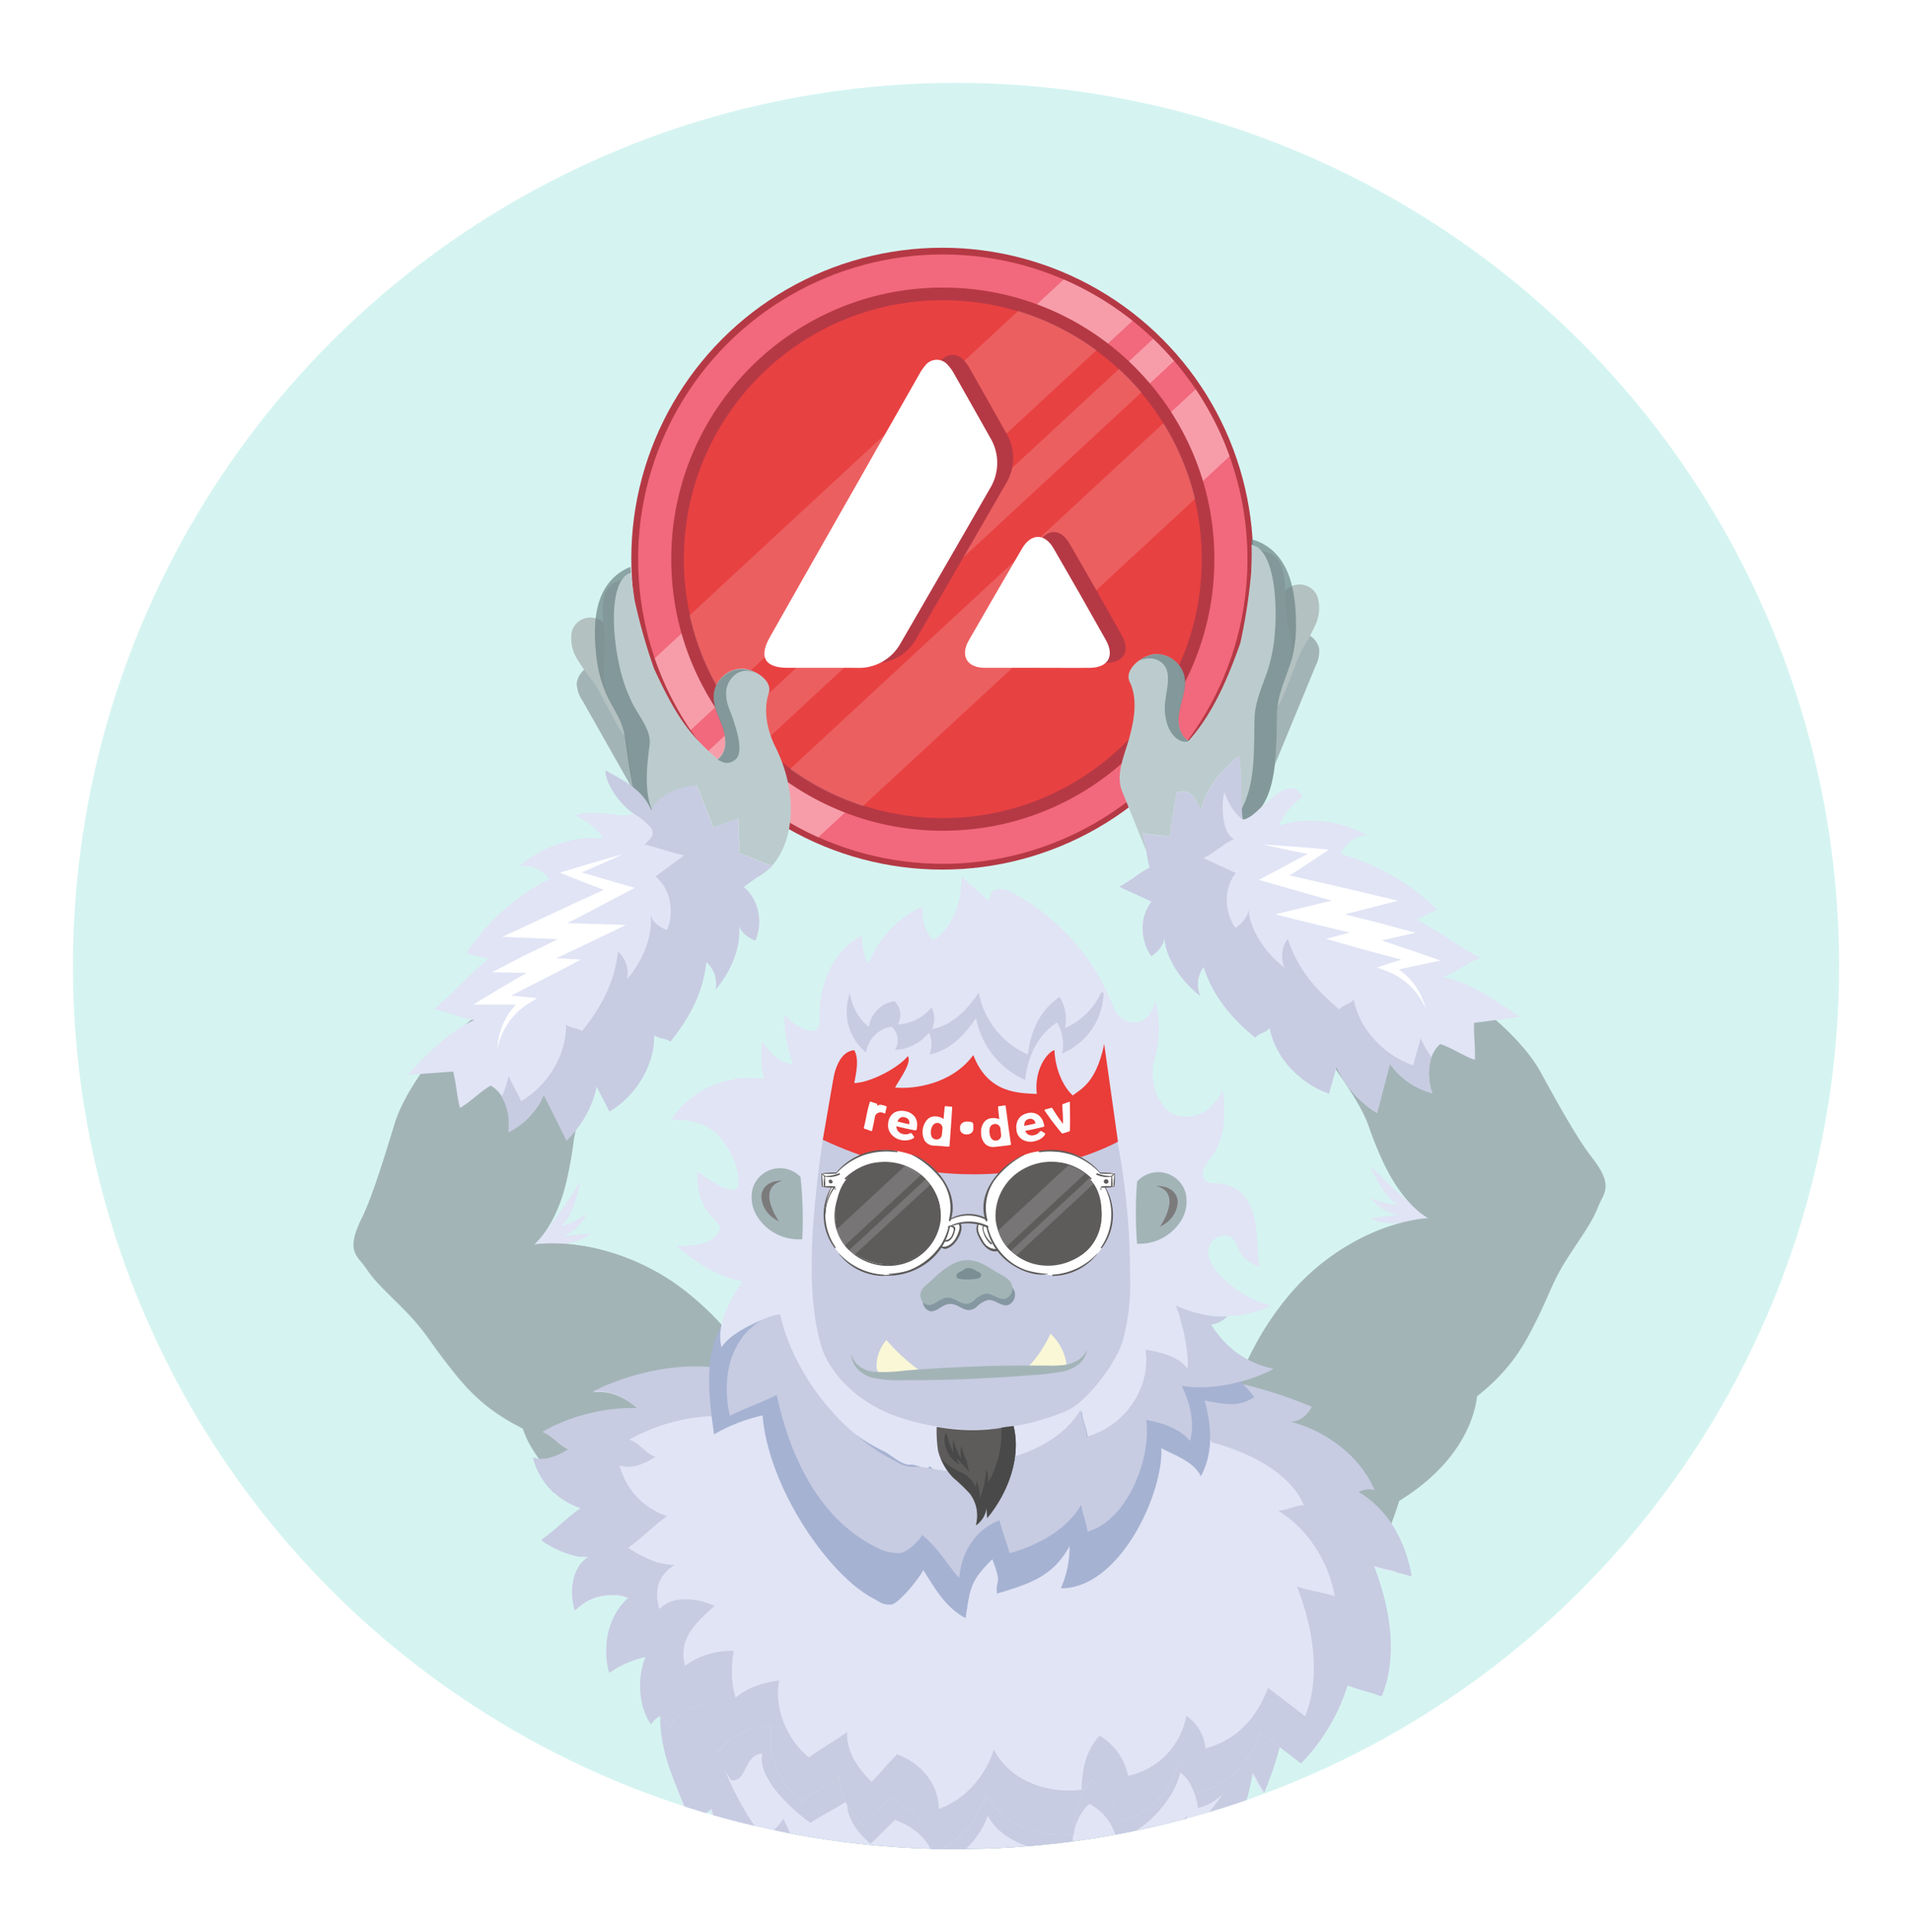 <svg xmlns="http://www.w3.org/2000/svg" xmlns:xlink="http://www.w3.org/1999/xlink" viewBox="0 0 361.53 365.3"><defs><style>.cls-1{fill:none;}.cls-2{isolation:isolate;}.cls-3{clip-path:url(#clip-path);}.cls-4{fill:#d5f4f1;}.cls-5{fill:#86999c;}.cls-6{fill:#e0e4f5;}.cls-7{fill:#b53945;}.cls-8{fill:#f2687c;}.cls-9{opacity:0.35;}.cls-10{fill:#fff;}.cls-11{fill:#e84142;}.cls-12{opacity:0.16;}.cls-13,.cls-18,.cls-19,.cls-21{fill:#a3b4b7;}.cls-14{fill:#b4c1c1;}.cls-15{fill:#bcccce;}.cls-16,.cls-28{opacity:0.68;}.cls-17,.cls-28{fill:#687f83;}.cls-18,.cls-20{opacity:0.3;}.cls-18,.cls-20,.cls-21{mix-blend-mode:multiply;}.cls-19{opacity:0.4;mix-blend-mode:screen;}.cls-22{fill:#c7cce2;}.cls-23{fill:#a6b2d2;}.cls-24{fill:#ea3c38;}.cls-25{fill:#fdfdfd;}.cls-26{fill:#7c7b7b;}.cls-27{fill:#faf7d6;}.cls-29{fill:#5e5b5b;}.cls-30{fill:#494949;}.cls-31{clip-path:url(#clip-path-2);}</style><clipPath id="clip-path"><circle class="cls-1" cx="180.77" cy="182.65" r="166.98"/></clipPath><clipPath id="clip-path-2"><rect class="cls-1" x="403.08" y="21.99" width="321.32" height="321.32"/></clipPath></defs><g class="cls-2"><g id="Layer_1" data-name="Layer 1"><g class="cls-3"><rect class="cls-4" x="-29.88" y="-27.77" width="412.85" height="654.89"/><path class="cls-5" d="M141.62,353.26s8.09,14.28,5.16,31.07l75.62,2.81s-3.2-16.3,2.24-29.28C228.76,348,141.62,353.26,141.62,353.26Z"/><path class="cls-6" d="M109.76,223.35c-.07.12-6.83,10.88-9.1,11.86-.37.16,7.94,1,11-2,.06-.06-3.47.35-4.13.37s-1.15,0-1,0c2.67-.64,4.32-3.8,4.53-4.13-2.84,1.92-5,2.47-4.74,2.21C108.65,229.56,109.75,223.45,109.76,223.35Z"/><path class="cls-6" d="M259,220.27c.09.1,8.92,9.24,11.35,9.73.4.08-7.55,2.66-11.14.31-.07,0,3.47-.37,4.12-.49s1.12-.22,1-.23c-2.75-.08-5-2.83-5.29-3.11,3.17,1.29,5.43,1.38,5.09,1.19C261.35,226.12,259,220.37,259,220.27Z"/><circle class="cls-7" cx="178.16" cy="105.63" r="58.79"/><circle class="cls-8" cx="178.27" cy="105.72" r="57.61"/><g class="cls-9"><path class="cls-10" d="M218.06,64.06l-84.37,78.15q1.83,2.23,3.87,4.27L222,68.25Q220.15,66.06,218.06,64.06Z"/><path class="cls-10" d="M232.51,86.26a57.59,57.59,0,0,0-6.42-12.67l-83.52,77.35a57.67,57.67,0,0,0,12.15,7.37Z"/><path class="cls-10" d="M123.79,124.48a57.08,57.08,0,0,0,6.79,13.57l83.57-77.4a57.88,57.88,0,0,0-13-7.82Z"/></g><circle class="cls-7" cx="178.27" cy="105.72" r="51.35"/><circle class="cls-11" cx="178.27" cy="105.72" r="48.96"/><g class="cls-12"><path class="cls-10" d="M130.38,116.36a48.59,48.59,0,0,0,6.27,15.32l70.69-65.47a49.13,49.13,0,0,0-14.8-7.43Z"/><path class="cls-10" d="M211.61,69.74l-71.77,66.47a50.8,50.8,0,0,0,4.11,4.56l71.89-66.59A50.68,50.68,0,0,0,211.61,69.74Z"/><path class="cls-10" d="M226,94.29A49,49,0,0,0,220,80l-70.63,65.41a48.87,48.87,0,0,0,13.8,7Z"/></g><path class="cls-7" d="M158.38,125.35H152c-4.37,0-5.56-2-3.42-5.8l17-29.93q5.63-9.91,11.27-19.81a8.73,8.73,0,0,1,1.12-1.63,2.72,2.72,0,0,1,4.29-.05,7.43,7.43,0,0,1,1.14,1.61q3.41,6,6.78,12a9.26,9.26,0,0,1,0,9.74q-8.4,14.58-16.84,29.14a8.92,8.92,0,0,1-8.32,4.75C162.77,125.33,160.58,125.35,158.38,125.35Z"/><path class="cls-7" d="M199.21,125.35c-3.31,0-6.63,0-10,0s-4.72-2.27-3-5.23q5-8.7,10.06-17.34c1.74-2.94,4.31-2.91,6,.06q5,8.61,9.85,17.29c1.67,3,.38,5.19-3,5.22S202.53,125.35,199.21,125.35Z"/><path class="cls-10" d="M155.38,126.27H149c-4.37,0-5.57-2-3.43-5.8q8.49-15,17-29.93,5.63-9.92,11.27-19.81a8.73,8.73,0,0,1,1.12-1.63,2.72,2.72,0,0,1,4.28-.06,7.62,7.62,0,0,1,1.15,1.61q3.41,6,6.78,12a9.24,9.24,0,0,1,0,9.74q-8.38,14.58-16.83,29.14a9,9,0,0,1-8.32,4.75C159.77,126.25,157.58,126.27,155.38,126.27Z"/><path class="cls-10" d="M196.21,126.27c-3.32,0-6.64,0-10,0s-4.72-2.28-3-5.23q5-8.7,10.05-17.34c1.74-2.94,4.32-2.91,6,.06q5,8.61,9.86,17.29c1.67,3,.38,5.18-3,5.22S199.53,126.26,196.21,126.27Z"/><path class="cls-13" d="M120.66,151.05l-10.52-18.57a6,6,0,0,1-1.09-3.29,4,4,0,0,1,2.07-3,12,12,0,0,1,3.57-1.23c3,1.87,4.19,4.86,5.15,8.26A43.69,43.69,0,0,1,121,143.74l.21,7.38C120.73,151.29,120.92,151.5,120.66,151.05Z"/><path class="cls-14" d="M112.27,129a35.29,35.29,0,0,1-3.15-4.41,7.39,7.39,0,0,1-1-5.17,3.63,3.63,0,0,1,4.69-2.46,8.61,8.61,0,0,1,4.73,4.66,19.76,19.76,0,0,1,1.65,6.87c.13,1.59,1,10.71-1,10.57C117.43,139,113.3,130.39,112.27,129Z"/><path class="cls-15" d="M119.36,108.71c-.07-1.6-1.08.68-2.59,1.21-4.87,1.72-1.82,9.32-2.44,14.46a14.11,14.11,0,0,0,.93,8c1.3,2.59,2.82,5.15,3.25,8,1.06,7.09,1.44,14.55,6.89,19.22s10.84,8.44,17.69,6.3c6.56-3.21,8.72-14.23,3.57-24.58-1.57-3.16-2.4-6.93-1.3-10.28.8-2.42-2.84-4.72-5.38-4.6a5.43,5.43,0,0,0-5,4.86c-.16,2.16,1,4.16,1.7,6.21s.75,4.71-1,6c-5.25-4.55-7.72-7.79-12-17.07a107.19,107.19,0,0,1-3.69-13S119.41,109.72,119.36,108.71Z"/><g class="cls-16"><path class="cls-17" d="M137.3,131c0,2.16.63,2.9,1.32,5s2.11,6.41.35,7.68c-1.39,1-2.3.49-3.28-.07.26-.23,2.42-1.72.95-6-.7-2-1.85-4.06-1.7-6.22a5.46,5.46,0,0,1,5-4.86,6.07,6.07,0,0,1,3.11.82C139.46,125.54,137.25,128.93,137.3,131Z"/><path class="cls-17" d="M119.32,108.24c-4.12,1.39-3.58,11.06-2.35,16.94a30.54,30.54,0,0,0,2.61,7.79c1.3,2.59,3.65,5.15,3.24,8-1.85,13,1.44,14.55,6.89,19.22a19.18,19.18,0,0,0,8.24,4,20.62,20.62,0,0,1-12.59-4.59c-5.45-4.67-6.12-13-7.18-20.13-.43-2.86-1.65-4.52-3-7.11a23.24,23.24,0,0,1-2.37-7.9c-.65-5.16-.58-10.78,2.48-14.44a9.43,9.43,0,0,1,3.91-2.83"/></g><path class="cls-13" d="M240.6,145.68q4.08-9.87,8.14-19.73a6,6,0,0,0,.68-3.4,4,4,0,0,0-2.43-2.72,11.8,11.8,0,0,0-3.69-.78c-2.75,2.22-3.56,5.34-4.09,8.84a42.59,42.59,0,0,0,.14,10.58q.35,3.67.7,7.34C240.56,145.92,240.4,146.16,240.6,145.68Z"/><path class="cls-14" d="M246.2,122.78a35.87,35.87,0,0,0,2.58-4.77,7.45,7.45,0,0,0,.32-5.25,3.63,3.63,0,0,0-5-1.85,8.58,8.58,0,0,0-4.12,5.2,19.47,19.47,0,0,0-.78,7c.06,1.6.37,10.75,2.32,10.37C242.32,133.35,245.35,124.26,246.2,122.78Z"/><path class="cls-15" d="M236.65,103.5c-.13-1.59,1.16.54,2.72.88,5,1.11,3,9,4.21,14.05a14.06,14.06,0,0,1,.07,8.06c-1,2.73-2.16,5.47-2.23,8.36-.18,7.17.37,14.62-4.45,19.93s-13.17,7.37-20.23,6.1l-4.56-11.26c-1.33-3.28.52-6.94,1.42-10.35s1.53-7.17,0-10.36c-1.09-2.3,2.23-5,4.77-5.23a5.43,5.43,0,0,1,5.56,4.2c.43,2.13-.48,4.26-.91,6.38s-.17,4.76,1.73,5.8c4.65-5.17,7.48-12,9.76-18.42a106.65,106.65,0,0,0,2.06-13.32S236.73,104.51,236.65,103.5Z"/><g class="cls-16"><path class="cls-17" d="M220.74,127.14c.42,2.13-.57,4.82-.49,7,.19,5.15,3.21,6.56,4.53,6-2.46-1.68-1.95-4.65-1.71-5.85.44-2.13,1.34-4.26.92-6.38a5.45,5.45,0,0,0-5.57-4.21,6.27,6.27,0,0,0-3,1.2C218.09,123.79,220.32,125.06,220.74,127.14Z"/><path class="cls-17" d="M236.63,103c4.26.87,4.92,10.54,4.43,16.52a30.22,30.22,0,0,1-1.62,8c-1,2.73-2.16,5.47-2.23,8.36-.17,7.17.37,14.62-4.45,19.93a19.35,19.35,0,0,1-7.68,5c4.56-.77,6.78-4.39,10.87-6.18,5.72-2.51,5.33-12.69,5.51-19.86.07-2.9,1.26-5.63,2.22-8.36a23.43,23.43,0,0,0,1.38-8.13c0-5.2-.77-10.77-4.25-14a9.52,9.52,0,0,0-4.23-2.32"/></g><path class="cls-13" d="M301.67,219.74c-.22-.33-.49-.63-.75-1-2.8-3.56-7.05-11.35-9.71-16.19s-10.08-12.43-18.35-16.3c-6.56-3.06-16.92-10-22.68-14.08-1.54-1.07-2.75-2-3.48-2.48a17.65,17.65,0,0,1-1.07,2.54c-2.18,4.36-6.74,10.52-9.57,12.17a68.27,68.27,0,0,1,13,13.07c3.3,4.29,8.09,10.94,9.6,15.08a73.14,73.14,0,0,0,3.09,7.64l0,0c1.87,3.81,4.54,7.84,8.24,10.12-6.37.51-15.71,3.91-23.58,11.68-6.82,6.75-12.58,17.32-13.86,25.58a45.9,45.9,0,0,1-11.42,17.21C215.54,290.58,213.12,295,214,300l0,0h0s0,0,.09,0c3.64,2.85,9,5,14.25,6.24,5.1,1.23,10.14,1.65,13.49,1.17l.65-.1c6.88-1.22,16.77-6,22.07-23.54,10.69-6.54,14.15-14.7,14.72-19.77,6.76-5.34,9.22-10.26,11.55-15s2.81-6.93,5.8-11.52,4.34-6.28,5.59-9.41C303.19,225.66,305,224.4,301.67,219.74Z"/><path class="cls-13" d="M270,230.34a35.76,35.76,0,0,0-13.35,4.17A43.42,43.42,0,0,0,245.52,243a54.55,54.55,0,0,0-8.16,11.43,43.14,43.14,0,0,0-4.76,13.18,42.83,42.83,0,0,1,2.46-6.55,52.6,52.6,0,0,1,3.21-6.14,59.09,59.09,0,0,1,8.24-11,45.27,45.27,0,0,1,10.67-8.48,40.38,40.38,0,0,1,6.19-3A36.6,36.6,0,0,1,270,230.34Z"/><path class="cls-18" d="M301.68,219.74c-.22-.32-.49-.63-.75-1-2.8-3.55-7.05-11.35-9.71-16.19s-10.08-12.43-18.35-16.3c-6.56-3.06-16.92-10-22.68-14.08-1.54-1.07-2.75-2-3.48-2.48a17.65,17.65,0,0,1-1.07,2.54c6.58,5.46,20.7,14,26.37,17,6.55,3.46,12.2,8.47,14.36,12s6,11.23,8.61,14,5.32,7,5.74,9.6-4.05,8-5.34,10.23a73.75,73.75,0,0,0-4.08,7.59c-1.09,2.52-1.81,9.21-8,16.15-.36-3.36,1.15-9.14,2.77-14.45a21.6,21.6,0,0,1-1.92,2.72c-3.27,3.78-5,13.62-5.67,17.18s-4.14,12.36-10.15,15.54c.25-3.59.65-11.32-.77-17-3,3-12.05,7.1-22.83,7.13,10.12,1.84,16.16.64,20.4-.89-.25,6.18.5,31-21.86,36.85-12.18,3.15-27.57-5-29.14-5.85,3.64,2.85,9,5,14.25,6.24,5.1,1.23,10.14,1.65,13.49,1.17l.65-.1c6.88-1.22,16.77-6,22.07-23.53,10.69-6.55,14.15-14.71,14.72-19.78,6.76-5.34,9.22-10.26,11.55-15s2.81-6.93,5.8-11.52,4.33-6.28,5.59-9.41C303.2,225.66,305,224.4,301.68,219.74Z"/><path class="cls-18" d="M273.84,214.35c7.8,2,15.46,4.88,18.14,9.46l.58,1.05a16.2,16.2,0,0,1-2.93,8,12.33,12.33,0,0,0-.13-2.21C288.69,225.19,284.34,218.69,273.84,214.35Z"/><path class="cls-19" d="M270.35,277.3a33,33,0,0,0-.36-10.13c3.52-3.22,7.75-8.62,9.57-12.78C278.57,265.88,274.36,272.48,270.35,277.3Z"/><path class="cls-19" d="M260.89,288.88c-3.85,9-9.69,14.17-19.27,15.75s-22.73-4.43-23.84-7.31,7.4-7,15.17-16.56c7.39-9.08,24.37-7.66,27.53-7.44S263.4,283,260.89,288.88Z"/><path class="cls-19" d="M260.73,263c-4.89,2.41-10.54,2.78-12.27,2s-5.07-2.93-2-8.81,10.32-13.79,19.08-16.43,12-2.22,13.75.45-2.42,10.35-6.83,14.41A47.63,47.63,0,0,1,260.73,263Z"/><path class="cls-19" d="M286.69,228.43a13.22,13.22,0,0,1,.41,2.32,27.66,27.66,0,0,1-1.78,11.1,13.56,13.56,0,0,0-3.31-8.31,11,11,0,0,0-5.79-3.48c-4.77-1.49-8.57-3.93-11.3-8.12a43.07,43.07,0,0,1-5.27-12.15c-1.55-5.66-13-19.83-14.43-21s-.71-2.75,3.62-.19,17.06,11,23.77,14,13.42,7.5,16.25,10.24a23.46,23.46,0,0,1,5.18,8.43,28.75,28.75,0,0,0-10.45-6.19c-3.65-1.1-10.26-1.32-17.09-4.51a24,24,0,0,0,9.09,6.54C280.68,219.38,285.25,223,286.69,228.43Z"/><path class="cls-13" d="M67.9,231.41c.14-.36.34-.72.52-1.12,2-4,4.59-12.55,6.2-17.84s7.32-14.22,14.63-19.7c5.79-4.33,14.5-13.3,19.32-18.43,1.28-1.36,2.29-2.46,2.89-3.13a19,19,0,0,0,1.57,2.27c3,3.82,8.75,8.92,11.86,9.95a68.14,68.14,0,0,0-10.08,15.46c-2.36,4.87-5.68,12.36-6.31,16.73a75.24,75.24,0,0,1-1.47,8.1v0c-1,4.11-2.84,8.6-6,11.59,6.34-.81,16.18.61,25.47,6.61,8,5.22,15.86,14.38,18.8,22.21A45.93,45.93,0,0,0,160,278.65c6.7,4.49,10,8.3,10.16,13.35l0,0h0l-.08.07c-3,3.54-7.79,6.69-12.68,9s-9.58,3.69-13,3.9l-.66,0c-7,.22-17.64-2.41-26.41-18.52-11.8-4.22-16.86-11.51-18.46-16.35-7.71-3.84-11.12-8.15-14.36-12.31s-4.18-6.21-8-10.09-5.53-5.26-7.39-8.07C67.61,237.52,65.57,236.65,67.9,231.41Z"/><path class="cls-13" d="M101,235.32a35.82,35.82,0,0,1,13.92,1.35,43.54,43.54,0,0,1,12.67,6,54.83,54.83,0,0,1,10.32,9.52,43,43,0,0,1,7.36,11.93,42.83,42.83,0,0,0-3.75-5.91,52.67,52.67,0,0,0-4.4-5.36,59.13,59.13,0,0,0-10.31-9.07,45.37,45.37,0,0,0-12.18-6.12A40.9,40.9,0,0,0,108,236,36.46,36.46,0,0,0,101,235.32Z"/><path class="cls-18" d="M67.89,231.42c.14-.37.34-.72.52-1.12,2-4.06,4.59-12.56,6.2-17.84s7.32-14.23,14.63-19.71c5.79-4.33,14.5-13.3,19.32-18.42,1.28-1.36,2.29-2.47,2.89-3.14a17.49,17.49,0,0,0,1.57,2.27c-5.32,6.69-17.4,17.91-22.34,22-5.71,4.73-10.22,10.79-11.6,14.69s-3.58,12.22-5.56,15.5-3.78,7.92-3.65,10.57,5.59,7,7.31,8.93a72.53,72.53,0,0,1,5.55,6.59c1.58,2.24,3.65,8.65,11.14,14.17-.33-3.37-3-8.71-5.67-13.58a22.83,22.83,0,0,0,2.44,2.27c4,3,7.69,12.31,9.07,15.65s6.57,11.26,13.11,13.14c-1-3.46-3-10.94-2.73-16.8,3.55,2.3,13.25,4.48,23.81,2.31-9.53,3.87-15.69,3.92-20.15,3.3,1.5,6,5.85,30.48,28.93,31.6,12.56.6,26-10.55,27.33-11.68-3,3.53-7.79,6.69-12.68,9s-9.58,3.69-13,3.9l-.66,0c-7,.21-17.64-2.42-26.41-18.53-11.8-4.22-16.86-11.5-18.46-16.35-7.71-3.84-11.12-8.15-14.36-12.31s-4.18-6.21-8-10.09-5.53-5.26-7.39-8.06C67.6,237.52,65.56,236.66,67.89,231.42Z"/><path class="cls-18" d="M94,220.44c-7.22,3.57-14.13,7.94-15.82,13-.13.39-.24.76-.35,1.14a16.32,16.32,0,0,0,4.5,7.24,13.16,13.16,0,0,1-.33-2.2C81.71,234.09,84.64,226.84,94,220.44Z"/><path class="cls-19" d="M110.32,281.36a33,33,0,0,1-1.72-10c-4.11-2.43-9.35-6.85-12-10.55C99.94,271.85,105.41,277.46,110.32,281.36Z"/><path class="cls-19" d="M122,290.75c5.61,8,12.38,11.89,22.08,11.48s21.35-9,21.84-12-8.67-5.35-18.23-13.11c-9.09-7.38-25.42-2.52-28.48-1.65S118.28,285.49,122,290.75Z"/><path class="cls-19" d="M116.82,265.41c5.27,1.35,10.88.57,12.41-.55s4.37-3.91.16-9-12.92-11.39-22-12.18-12.18.27-13.37,3.25,4.48,9.64,9.63,12.71A47.55,47.55,0,0,0,116.82,265.41Z"/><path class="cls-19" d="M84.33,236.86a13.32,13.32,0,0,0,.08,2.35,27.64,27.64,0,0,0,4,10.5,13.48,13.48,0,0,1,1.55-8.8,10.93,10.93,0,0,1,5-4.6c4.37-2.43,7.59-5.6,9.4-10.26a43.34,43.34,0,0,0,2.68-13c.36-5.86,8.68-22.07,9.83-23.48s.13-2.84-3.58.54S98.79,204.4,92.83,208.69,81.23,218.78,79,222a23.55,23.55,0,0,0-3.35,9.31,28.92,28.92,0,0,1,9-8.2c3.34-1.82,9.77-3.38,15.8-7.9a24,24,0,0,1-7.56,8.26C88.37,226.77,84.63,231.27,84.33,236.86Z"/><path class="cls-13" d="M226.52,406c1.34-.27,1.84-7.35-.34-11.55-.8-1.55-2.16-2.94-2.62-4L222.37,387c-.15-3.09.08-4.34-.23-6.76h0a6.58,6.58,0,0,0-.67-2.47,7,7,0,0,1-.5-6.44c.91-2.23.31-8.17,0-11.88s-1.29-9.81,2.51-14.68,9.37-12.61,12.27-19.13,5.39-17.16,6-25.46c.12-1.74.36-4,.63-6.71.88-10,1.87-24.52-2.88-29.41-6-6.18-18.68-11.43-29.31-13.33-5.51,8.69-15.39,14.58-25.36,14.19-9.55-.36-19.22-6.68-25.32-14.4-6,.75-22.13,7.14-30.13,12.92-5.3,3.84-3.81,18.91-2,30.81.93,6,1.94,11.2,2.2,13.73.79,7.59,5.18,17,8.58,22.43s6.58,9.09,8.57,11.88a23,23,0,0,1,3.4,13.54c-.41,4.95-1.34,10.43-.6,13.52a7.45,7.45,0,0,1-.88,6.56,12.13,12.13,0,0,0-1.2,3.72,40.37,40.37,0,0,0-.49,4.44c0,.13-.25,2.63-.27,2.79s-.1.35-.13.67a58.35,58.35,0,0,1-2.7,13.87S168.47,417.77,226.52,406Z"/><path class="cls-19" d="M136.12,289.21c-.26,5.78,6.79,13.36,14.57,14.19s19-.5,25.75-4.13,7.78-18.48,4-22.27-18.16-4.62-27.74-1.32S136.32,284.75,136.12,289.21Z"/><path class="cls-19" d="M238,288.71c0,5.34-6.45,14.59-17.65,15.38-7.82.54-19.54-1.19-26.33-4.82s-7.78-18.48-4-22.27,22.83-7.12,32.41-3.82S238,283.38,238,288.71Z"/><g class="cls-20"><path class="cls-21" d="M241.43,291.13c-1.36,3-2.51,7.42-6.87,11.26s-13.46,6.06-19.3,5.31a141.93,141.93,0,0,1-21.56-5.19c-3.59-1.36-6.13-2.35-9-2.35s-6.59,1.24-10.32,2.23a155.26,155.26,0,0,1-21.37,4.2c-8.09.83-19.06-2.81-24-15.46a19.09,19.09,0,0,1-1.87,3.15c.94,6,1.94,11.2,2.21,13.73.79,7.59,5.17,17,8.57,22.43s6.59,9.09,8.58,11.88,3.8,8.59,3.4,13.54-1.34,10.43-.6,13.52a7.45,7.45,0,0,1-.89,6.56,11.88,11.88,0,0,0-1.19,3.72,32.71,32.71,0,0,0-.6,4.36c0,.14.17.15.14.31,13.11,5.09,22.6,7.49,37.26,7.72s27.27-2.6,38.36-4.91c-.15-3.09-.13-4.45-.44-6.87h0a6.77,6.77,0,0,0-.67-2.47,7,7,0,0,1-.51-6.44c.91-2.23.32-8.17,0-11.88s-1.29-9.81,2.52-14.68,9.36-12.61,12.26-19.13,5.39-17.16,6-25.46c.12-1.74.36-4,.62-6.71A15.33,15.33,0,0,0,241.43,291.13ZM217,342.78c-4.29,2.55-6.8,2.91-5.46-2.91s-.14-13-4.05-16.2-18.7-7.18-22.3-7.18-20.81,3.84-24.09,6.93-3.45,12.37-2.11,18.31a35.35,35.35,0,0,1-13.24-25.3c5.84.37,17.89-3.53,22.08-4.63s13.63-7.07,17.36-7.07,11.07,3.84,15.57,5.7,22.61,7.66,30.4,3.35C233,323.36,226.7,337,217,342.78Z"/></g><path class="cls-19" d="M165.87,342.94a32.83,32.83,0,0,1,13.19-.73,4.62,4.62,0,0,1,3.76,3.16c.83,3.28.34,6.82-.71,10.47a1,1,0,0,1-.81.65,56.46,56.46,0,0,1-17.55.17,1,1,0,0,1-.84-.66c-1-3.68-1.43-7.15-.56-10.17A4.57,4.57,0,0,1,165.87,342.94Z"/><path class="cls-19" d="M165.85,324.79a26.62,26.62,0,0,1,12.23-2.49,5.08,5.08,0,0,1,4.87,3.93,20.42,20.42,0,0,1-1,9.12,39.67,39.67,0,0,1-17.45,1.42,15.27,15.27,0,0,1-1-9.35A4.23,4.23,0,0,1,165.85,324.79Z"/><path class="cls-19" d="M204.1,342.94a32.88,32.88,0,0,0-13.2-.73,4.65,4.65,0,0,0-3.76,3.16c-.82,3.28-.33,6.82.72,10.47a1,1,0,0,0,.81.65,56.46,56.46,0,0,0,17.55.17,1,1,0,0,0,.84-.66c1-3.68,1.42-7.15.55-10.17A4.56,4.56,0,0,0,204.1,342.94Z"/><path class="cls-19" d="M204.11,324.79a26.6,26.6,0,0,0-12.22-2.49,5.1,5.1,0,0,0-4.88,3.93,20.43,20.43,0,0,0,1,9.12,39.63,39.63,0,0,0,17.44,1.42,15.2,15.2,0,0,0,1-9.35A4.2,4.2,0,0,0,204.11,324.79Z"/><path class="cls-19" d="M168.5,366.36c.7-4.51,8.86-5.74,17.7-5.85,10.2-.13,17.54,2.09,17.68,6.41"/><path class="cls-6" d="M131.78,148.49c.9,2.4,2.19,5.61,3.09,8,1.63-.76,3.21-1,4.83-1.77-.26,2,.24,4.6,0,6.63,2.33.54,4.09,1.8,6.42,2.34-1.6,1.22-3.85,2.82-5.45,4,2.85,2.25,3.67,6.8,2.18,10.11-1.33-.5-2.88-1.62-3.13-3,.59,4.2-1.63,9.08-4.41,12.3a5.5,5.5,0,0,0-1.72-5.25c-.62,5.79-3.15,10.55-6.82,15.08-1.12-.84-1.94-.42-3.06-1.26.14,5.73-3.52,11.56-8.45,14.47-.77-1.58-1.64-3.15-2.41-4.73a19.69,19.69,0,0,1-5.7,10.16c-1.4-2.73-2.91-5.86-4.31-8.59a14.13,14.13,0,0,1-6.68,7.06c.44-3.19-.56-7.23-3.38-8.78-2.12,1.23-3.69,3-5.81,4.23-.62-2.46-.67-4.44-1.29-6.89l-8.68.65c3.83-4,7.66-8.1,12.68-10.38-2.57-.23-5.17-1.8-7.74-2,3.67-2.9,6.79-6.71,10.46-9.62-1.48-.21-2.85-.74-4.33-.95a41.54,41.54,0,0,1,15.73-14.07,5.69,5.69,0,0,0-5.58-2.45c4-3.61,10.52-5.94,15.88-5.19a12.16,12.16,0,0,0-5.37-4.37c3.21-1.53,8.56.59,10.74-.29A1.62,1.62,0,0,1,121,154a64.49,64.49,0,0,0,7.8,4.57C129.64,156,129,148.43,131.78,148.49Z"/><path class="cls-22" d="M142.82,177.84c-1.33-.5-2.88-1.62-3.13-3,.59,4.2-1.63,9.08-4.41,12.3a5.5,5.5,0,0,0-1.72-5.25c-.62,5.79-3.15,10.55-6.82,15.08-1.12-.84-1.94-.42-3.06-1.26.14,5.73-3.52,11.56-8.45,14.47-.77-1.58-1.64-3.15-2.41-4.73a19.69,19.69,0,0,1-5.7,10.16c-1.4-2.73-2.91-5.86-4.31-8.59a14.13,14.13,0,0,1-6.68,7.06,10.53,10.53,0,0,0-1.26-6.71,18.65,18.65,0,0,0,1.29-3.91c.76,1.59,1.64,3.15,2.4,4.74,4.94-2.91,8.6-8.74,8.46-14.47,1.12.83,1.93.41,3,1.25,3.67-4.52,6.21-9.28,6.83-15.07a5.52,5.52,0,0,1,1.72,5.24c2.77-3.21,5-8.09,4.4-12.3.25,1.4,1.81,2.51,3.13,3,1.49-3.31.68-7.87-2.17-10.11,1.6-1.22,3.84-2.82,5.45-4-2.33-.53-5.16-1.52-7.48-2.06,1.11-1.11,1.88-1.6,1.32-3a14.31,14.31,0,0,0-3.49-2.93c-2.51-1.53-5.48-6-5.23-8.09,3.69,2.05,7,3.66,8.65,7.54.85-2.65,5.8-4.74,8.58-4.68.9,2.4,2.19,5.61,3.09,8,1.63-.76,3.21-1,4.83-1.77-.26,2,.24,4.6,0,6.63,2.33.54,4.09,1.8,6.42,2.34-1.6,1.22-3.85,2.82-5.45,4C143.49,170,144.31,174.53,142.82,177.84Z"/><path class="cls-10" d="M117.77,161.53q-4.78,2.19-9.63,4.21l0-1.3c1.55.42,3.1.87,4.64,1.32l4.63,1.35,2.6.76-2.47,1.3-7.75,4.09-7.8,4-.61-2.92,10.46.34,6.48.21-5.85,2.84c-2.1,1-4.22,2-6.34,3s-4.21,2-6.34,3l-.6-2.88,5.55.31,5.12.27-4.5,2.37c-2,1-3.92,2-5.89,3s-3.93,2-5.91,3l-.44-1.88c2.11.19,4.22.36,6.33.59l2.1.23-1.73,1.07a13,13,0,0,0-5.75,8.53,12.78,12.78,0,0,1,4.93-9.7l.38,1.3c-2.12,0-4.24,0-6.35,0H89.48l3.1-1.88c1.88-1.15,3.79-2.25,5.69-3.36s3.81-2.23,5.73-3.31l.62,2.64-5.56-.1-6-.1L98.46,181c2.08-1.06,4.2-2,6.3-3.08s4.19-2.06,6.3-3.06l.64,3-10.46-.47L95,177.14l5.63-2.63,7.94-3.72,8-3.62.13,2.06-4.5-1.73q-2.25-.85-4.49-1.75l-1.85-.75,1.84-.56C111,163.43,114.38,162.44,117.77,161.53Z"/><path class="cls-6" d="M222.5,149.78c-.39,2.54-1,5.94-1.39,8.48-1.75-.41-3.34-.34-5.09-.75.68,1.93.71,4.55,1.39,6.49-2.17,1-3.64,2.6-5.81,3.6,1.82.86,4.34,2,6.16,2.84-2.33,2.77-2.2,7.4-.06,10.34,1.19-.77,2.48-2.18,2.45-3.59.27,4.23,3.45,8.56,6.82,11.13a5.5,5.5,0,0,1,.61-5.48c1.79,5.54,5.25,9.68,9.77,13.36.92-1,1.81-.81,2.73-1.85,1,5.63,5.81,10.59,11.24,12.43.42-1.71,1-3.42,1.38-5.13a19.72,19.72,0,0,0,7.67,8.79c.8-3,1.64-6.33,2.45-9.29a14.2,14.2,0,0,0,8,5.54c-1.09-3-.94-7.19,1.51-9.29,2.33.77,4.23,2.18,6.55,3,.11-2.53-.25-4.48-.14-7l8.63-1.14c-4.56-3.1-9.16-6.36-14.54-7.57,2.46-.75,4.7-2.81,7.16-3.56-4.18-2.1-8-5.19-12.2-7.28,1.4-.51,2.64-1.31,4-1.82a41.63,41.63,0,0,0-18.27-10.56,5.69,5.69,0,0,1,4.95-3.54c-4.68-2.71-11.51-3.66-16.59-1.83a12.18,12.18,0,0,1,4.36-5.38c-3-6.64-11.33,8.62-11.86,2.91.25-1.08.54-8.67-.16-10.74-3.19,2.76-6.26,6.12-7.1,10.26C225.77,150.68,225.21,149.15,222.5,149.78Z"/><path class="cls-22" d="M217.7,180.78c1.19-.77,2.48-2.18,2.45-3.59.27,4.23,3.45,8.56,6.82,11.13a5.5,5.5,0,0,1,.61-5.48c1.79,5.54,5.25,9.68,9.77,13.36.92-1,1.81-.81,2.73-1.85,1,5.63,5.81,10.59,11.24,12.43.42-1.71,1-3.42,1.38-5.13a19.72,19.72,0,0,0,7.67,8.79c.8-3,1.64-6.33,2.45-9.29a14.2,14.2,0,0,0,8,5.54,10.49,10.49,0,0,1-.14-6.82,19,19,0,0,1-2.06-3.57c-.42,1.71-1,3.42-1.39,5.13C261.8,199.59,257,194.63,256,189c-.93,1-1.81.8-2.73,1.84-4.52-3.67-8-7.81-9.77-13.35a5.5,5.5,0,0,0-.61,5.48c-3.38-2.57-6.55-6.9-6.83-11.14,0,1.42-1.25,2.83-2.45,3.6-2.13-2.94-2.27-7.57.07-10.35-1.82-.86-4.34-2-6.16-2.83,2.17-1,3.64-2.6,5.8-3.6-2.43-1.28-2.34-7-1.83-8.76.07-.25,1.15,3.66,3.53,5-.49-1.82-.09-10.07-.76-12-3.19,2.76-6.26,6.12-7.1,10.26-1.38-2.42-1.94-3.95-4.65-3.32-.39,2.54-1,5.94-1.39,8.48-1.75-.41-3.34-.34-5.09-.75.68,1.93.71,4.55,1.39,6.49-2.17,1-3.64,2.6-5.81,3.6,1.82.86,4.34,2,6.16,2.84C215.43,173.21,215.56,177.84,217.7,180.78Z"/><path class="cls-10" d="M238.88,159.69c3.5.2,7,.47,10.49.78l1.91.18-1.66,1.1c-1.34.9-2.69,1.77-4,2.64L241.53,167l-.29-2.05,8.55,1.92,8.53,2,6.05,1.43-6.06,1.55-10.14,2.6v-3.11c2.27.54,4.53,1.13,6.8,1.7s4.53,1.12,6.79,1.73l5.89,1.59-5.89,1.34-5.43,1.23.07-2.71c2.1.66,4.19,1.37,6.28,2.07s4.19,1.39,6.27,2.12l3.42,1.21-3.46.73c-2.07.43-4.13.9-6.21,1.31l.1-1.35a12.77,12.77,0,0,1,6.81,8.49,12.94,12.94,0,0,0-7.37-7.17l-1.91-.7,2-.65c2-.66,4.05-1.25,6.07-1.88l0,1.94c-2.14-.54-4.27-1.12-6.4-1.69s-4.26-1.13-6.38-1.74l-4.88-1.39,4.95-1.32,5.38-1.43v2.93c-2.28-.5-4.55-1.07-6.82-1.61s-4.55-1.07-6.82-1.64l-6.3-1.58,6.3-1.53,10.17-2.47v3l-8.45-2.33-8.42-2.41-2.69-.77,2.4-1.28,4.25-2.27c1.42-.75,2.84-1.51,4.27-2.24l.25,1.28C245.73,161.17,242.3,160.47,238.88,159.69Z"/><path class="cls-6" d="M244.21,312.78a73.06,73.06,0,0,1-5.43,26.2c-.79-1.26-1.42-2.49-2.21-3.75a40.94,40.94,0,0,1-12.44,23.67c-.22-1-.7-1.89-.91-2.93-5.15,10.29-13.7,19.27-23.44,25.83-.83-1.69-1.34-2.2-2.17-3.89-1.52,2.2-3.11,4.71-4.63,6.91-2.13-1.95-4.86-3.92-7-5.88-1,1.93-2.51,3.86-3.53,5.79-2.79-2.18-5.29-4.26-8.08-6.44-.44,1.38-1.21,2.71-1.65,4.1-4.28-1.91-7.75-6.05-8-10.58-1.31,1.36-3.18,2.45-4.48,3.81-1.36-3.24-3.41-6.94-4.77-10.18-.82.95-2.17,1.73-3,2.68l-5.46-11.57c-1.16,1.72-2.24,2.39-3.41,4.11a54.13,54.13,0,0,1-9.36-18.53c-1.25,1.13-2.45,1.51-3.7,2.65-3.8-8.79-5.6-18.1-4.18-27.55,0-.27-.12.16,0-.1l-4.28,3.5a41.31,41.31,0,0,1,4.72-23.83c-1.08.65-2.09,1.31-3.17,2-1.07-4.41,2.17-9,6.37-11.09s9.11-2.31,13.84-2.34c26.85-.19,53.53,3.55,80.06,7.44,4.93.72,10.09,1.55,14,4.49a14,14,0,0,1,4.87,15.4C243.2,313.14,243.82,312.3,244.21,312.78Z"/><path class="cls-22" d="M123.15,307.93l4.28-3.5c-.08.27.08-.16,0,.11-1.41,9.44.39,18.75,4.18,27.54,1.25-1.13,2.45-1.51,3.7-2.65A53.8,53.8,0,0,0,144.72,348c1.16-1.71,2.24-2.38,3.41-4.1q2.73,5.77,5.45,11.56c.82-.94,2.18-1.72,3-2.67,1.35,3.24,3.4,6.94,4.76,10.18,1.31-1.36,3.17-2.45,4.48-3.81.21,4.53,3.69,8.66,8,10.57.44-1.38,1.2-2.71,1.64-4.1,2.8,2.18,5.29,4.27,8.08,6.45,1-1.94,2.5-3.86,3.53-5.79,2.13,1.95,4.86,3.92,7,5.88,1.52-2.2,3.12-4.71,4.63-6.91.84,1.69,1.34,2.19,2.17,3.88,9.75-6.55,18.29-15.53,23.44-25.82.22,1,.69,1.88.91,2.92a40.86,40.86,0,0,0,12.44-23.66c.79,1.25,1.42,2.49,2.22,3.75a73.65,73.65,0,0,0,4.08-13.71.45.45,0,0,1,.53.11,73,73,0,0,1-5.43,26.2c-.79-1.25-1.42-2.49-2.21-3.75a40.94,40.94,0,0,1-12.44,23.67c-.22-1-.7-1.89-.91-2.93-5.15,10.3-12.93,20.68-22.68,27.24-.83-1.69-2.1-3.6-2.93-5.3-1.52,2.21-3.08,7.28-4.6,9.48-2.13-1.95-4.89-6.49-7-8.45-1,1.94-2.83,6-3.85,7.9-2.8-2.18-5-6.37-7.75-8.55-.44,1.38-1.21,2.72-1.65,4.1-4.28-1.91-7.75-6.05-8-10.58-1.31,1.36-3.94,3.34-5.25,4.7-1.36-3.24-2.64-7.82-4-11.06-.82.94-2.17,1.72-3,2.67l-5.46-11.56c-1.16,1.71-2.24,2.38-3.41,4.1A54,54,0,0,1,134.54,342c-1.25,1.13-2.45,1.51-3.7,2.65-3.8-8.79-8.68-18.23-4.18-27.54.12-.25-.12.15,0-.11l-4.28,3.5a44.33,44.33,0,0,1,.77-13.21C123.12,307.53,123.13,307.73,123.15,307.93Z"/><path class="cls-22" d="M126.66,317.15c0-.28-.12.15,0-.11l-4.28,3.5a41.33,41.33,0,0,1,4.72-23.83c-1.08.65-2.09,1.32-3.17,2-1.07-4.42,2.17-9,6.37-11.1s9.11-2.31,13.84-2.34c26.85-.19,53.53,3.56,80.06,7.44,4.93.73,10.09,1.55,14,4.49a14,14,0,0,1,4.87,15.4c.4.48,1-.36,1.41.12a73,73,0,0,1-4.24,23.09c-1.24-.86-2.14-5.35-3.43-6.24-1.95,4.86-4.72,11-10.32,12.28-.14-2-1.44-5.63-3.35-6.7-.92,4.78-6.72,11.52-12.05,12.44a10,10,0,0,0-5.12-6.53c-2.5,2.3-3.25,5.59-3.29,8.8-6.23.76-13.13-1.5-15.92-6.54a15.78,15.78,0,0,1-10,9.69c0-4.07-3.27-7.47-7.54-8.89-1.49,1.37-3.12,3.13-4.61,4.5-2.52-2.15-4.63-5-4.42-8.14-2.17,1.51-4.74,2.66-6.91,4.18-3.94-2.75-10.21-8.77-9.12-13.14-3.64.39-2.79,5.3-5.87,5.11-1.7-2.39-3.11-5-3-7.82-2.56.47-4.7,1.52-5.78,3.65-3.22-2.76-4.14-8.65-1.27-11.71a16.16,16.16,0,0,0-2,.13C126.35,319.62,126.47,318.38,126.66,317.15Z"/><path class="cls-6" d="M216,259.67a77.9,77.9,0,0,1,31.5,6.33,4.22,4.22,0,0,1-4.4,2.78c6.82,1.72,13.67,6.28,16.36,12.75-1.31-.11-2,.44-3.28.33a24.05,24.05,0,0,1,10.74,16.2c-2.74-.9-4.38-.94-7.12-1.84,2.95,7.67,4.62,16.95,1.5,24.54-2.76-1.1-3.69-1-6.44-2.14A36.2,36.2,0,0,1,246,333.41c-2.62-2-5.08-3.88-7.7-5.92-2,5.64-6,10-11.83,11.45a8.28,8.28,0,0,0-3.61-6.14,14.17,14.17,0,0,1-11,11.34,11.57,11.57,0,0,0-5.35-7.58c-2.6,2.66-3.38,6.48-3.41,10.2-6.5.87-13.71-1.76-16.63-7.61-1.5,5-5.49,9.59-10.41,11.23,0-4.72-3.43-8.67-7.89-10.32-1.55,1.59-3.25,3.62-4.8,5.21-2.63-2.49-4.84-5.84-4.63-9.45-2.25,1.76-4.94,3.09-7.19,4.84-4.13-3.2-6.77-9.48-5.64-14.55-3.8.45-8,2-10,5.22-1.78-2.77-3.26-5.8-3.11-9.08-2.67.54-4.91,1.76-6,4.23-3.36-3.21-4.33-10-1.34-13.58a18.58,18.58,0,0,0-10.22,3.39c-1.28-5-.2-10.69,3.65-14.07a9.23,9.23,0,0,0-10.07,2.33c-1.06-3.55-.62-8.15,2.54-10.08-3.11.09-6.27-1.53-8.88-3.21,2.61-1.84,4.82-4.19,7.42-6a13.62,13.62,0,0,1-9-9.6c2.22.87,4.75-.33,6.77-1.58-2-.72-3-2.55-4.92-3.27a34.93,34.93,0,0,1,17.89-4.47c-2.61-2.2-5.09-3.45-8.49-3.1,9.21-4.33,18.78-6,28.71-3.69,21.16-2.21,42.06-1.53,63.26.36C207.38,260.18,212.57,259.71,216,259.67Z"/><path class="cls-22" d="M261.34,287.85c.54.17,1,.31,1.51.44a25.14,25.14,0,0,1,4,9.77,27,27,0,0,0-2.89-.77A49.69,49.69,0,0,0,261.34,287.85Z"/><path class="cls-22" d="M106.91,274.43a12.55,12.55,0,0,0,4.45,2.42c-2.34,1.65-4.37,3.69-6.64,5.42a13.89,13.89,0,0,1-3.94-6.64C102.77,276.41,105,275.53,106.91,274.43Z"/><path class="cls-22" d="M102.63,270.78c.31-.17.62-.31.93-.47a14.13,14.13,0,0,0,1.12,1.76A6.86,6.86,0,0,0,102.63,270.78Z"/><path class="cls-22" d="M116.69,307.92a18.57,18.57,0,0,1,10.22-3.4c-3,3.54-2,10.37,1.34,13.58,1.13-2.47,3.36-3.68,6-4.23-.15,3.28,1.33,6.31,3.11,9.08,2.06-3.2,6.22-4.77,10-5.22-1.13,5.07,1.51,11.36,5.63,14.55,2.26-1.75,4.94-3.08,7.2-4.83-.22,3.6,2,6.95,4.63,9.44,1.55-1.59,3.25-3.62,4.8-5.21,4.45,1.65,7.89,5.6,7.88,10.33,4.93-1.65,8.91-6.29,10.42-11.24,2.92,5.86,10.12,8.48,16.62,7.62,0-3.73.81-7.54,3.41-10.21a11.55,11.55,0,0,1,5.36,7.58,14.17,14.17,0,0,0,11-11.34,8.28,8.28,0,0,1,3.62,6.14c5.84-1.48,9.79-5.81,11.82-11.45,2.62,2,5.08,3.88,7.71,5.92a36.18,36.18,0,0,0,8.86-14.79c2.76,1.1,3.69,1.05,6.44,2.14l.08-.21a23.74,23.74,0,0,1-1.66,8.59c-2.76-1.1-3.69-1-6.44-2.14A36.2,36.2,0,0,1,246,333.41c-2.62-2-5.08-3.88-7.7-5.92-2,5.64-6,10-11.83,11.45a8.28,8.28,0,0,0-3.61-6.14,14.17,14.17,0,0,1-11,11.34,11.57,11.57,0,0,0-5.35-7.58c-2.6,2.66-3.38,6.48-3.41,10.2-6.5.87-13.71-1.76-16.63-7.61-1.5,5-5.49,9.59-10.41,11.23,0-4.72-3.43-8.67-7.89-10.32-1.55,1.59-3.25,3.62-4.8,5.21-2.63-2.49-4.84-5.84-4.63-9.45-2.25,1.76-4.94,3.09-7.19,4.84-4.13-3.2-6.77-9.48-5.64-14.55-3.8.45-8,2-10,5.22-1.78-2.77-3.26-5.8-3.11-9.08-2.67.54-4.91,1.76-6,4.23-3.36-3.21-4.33-10-1.34-13.58a18.58,18.58,0,0,0-10.22,3.39,15.17,15.17,0,0,1,1.15-10.89A16.59,16.59,0,0,0,116.69,307.92Z"/><path class="cls-22" d="M112.81,286.09c-2.65,1.63-3.38,5.13-2.92,8.31a18.69,18.69,0,0,1-7.54-3.14c2.46-1.74,4.58-3.91,7-5.7A10.64,10.64,0,0,0,112.81,286.09Z"/><path class="cls-22" d="M110.27,296.17a9.24,9.24,0,0,1,10.08-2.33,12.58,12.58,0,0,0-4,7.77,9.51,9.51,0,0,0-7.66,2.94c-.91-3.06-.7-6.89,1.39-9.13C110.14,295.67,110.2,295.92,110.27,296.17Z"/><path class="cls-22" d="M199.43,346.77a18.3,18.3,0,0,0,3.36-6.2,13.69,13.69,0,0,0,.79,1.33,20.83,20.83,0,0,0-.56,4.74A18.7,18.7,0,0,1,199.43,346.77Z"/><path class="cls-22" d="M175.06,337.24c-.21,3.6,2,6.95,4.63,9.44,1.55-1.59,3.25-3.62,4.8-5.21.27.1.53.21.79.33a16.92,16.92,0,0,1-9.3,8.46,11.06,11.06,0,0,0-6.17-9.55C171.57,339.56,173.43,338.51,175.06,337.24Z"/><path class="cls-22" d="M102.36,291.14c2.6-1.84,4.82-4.19,7.42-6a13.6,13.6,0,0,1-9-9.6c2.21.87,4.75-.33,6.77-1.58-2-.72-3-2.55-4.93-3.27a35,35,0,0,1,17.9-4.47c-2.61-2.2-5.1-3.45-8.49-3.1,9.2-4.33,18.77-6,28.71-3.69,21.15-2.21,42.06-1.53,63.26.36,3.38.3,8.56-.17,12-.21a78.52,78.52,0,0,1,16.18,1.54c-3.4.06-8.44.5-11.75.21-21.2-1.89-42.1-2.58-63.26-.36-9.93-2.32-11.61-1.31-20.82,3,3.4-.35-2,1.57.6,3.76A35,35,0,0,0,119,272.19c2,.73,3,2.55,4.92,3.28-2,1.25-4.55,2.45-6.77,1.57a13.62,13.62,0,0,0,9,9.61c-2.6,1.83-4.81,4.19-7.41,6,2.6,1.69,5.76,3.31,8.87,3.21-3.16,1.94-4,4.84-2.91,8.38,2.42-2.66,7.14-2.09,10.44-.62-3.85,3.38-6.9,6.37-5.62,11.33a15,15,0,0,1,9.23-2.81c-1.19,6.95.79,11.16,3.36,14.65-2.56.83-9.13,5.19-10.53,7.35-1.78-2.77-1.13-8.85,1.11-12-2.68.54-8.43,1.48-9.56,3.95-2.8-3.82-2.8-10.85,0-14.81-3.6,0-5.05,2.91-8,4.9-1.28-5-.19-10.69,3.66-14.07a9.22,9.22,0,0,0-10.07,2.33c-1.06-3.55-.62-8.15,2.54-10.08C108.13,294.44,105,292.82,102.36,291.14Z"/><path class="cls-22" d="M196.9,346.44a16.42,16.42,0,0,1-7-3.13,10.48,10.48,0,0,1,2-3A11.88,11.88,0,0,1,196.9,346.44Z"/><path class="cls-22" d="M237.83,328.46a19.09,19.09,0,0,1-4.44,6.55A37.55,37.55,0,0,0,237.83,328.46Z"/><path class="cls-22" d="M106,270.07c-.76,0-1.51,0-2.25,0l1.41-.68C105.47,269.61,105.75,269.83,106,270.07Z"/><path class="cls-22" d="M240.32,322.38c2.76,1.1,3.69,1,6.44,2.14,3.12-7.59,1.46-16.87-1.5-24.54,2.74.9,4.38.94,7.13,1.84-1.16-6.48-5.07-12.8-10.74-16.2,1.3.11,3.6-1.12,4.9-1-2.69-6.47-11.17-10.35-18-12.07,2,.15-2.46-1.44-1.83-3.28-9.91-4.27-14.49-5.94-25.28-5.83-3.39,0-8.58.51-12,.21-21.21-1.89-42.11-2.57-63.27-.36a39.45,39.45,0,0,0-12.7-.87c8.74-3.82,17.81-5.2,27.21-3,21.15-2.21,42.06-1.53,63.26.36,3.38.3,8.56-.17,12-.21A80.77,80.77,0,0,1,248.05,266c-.81,1.43-2.23,2.91-4.19,2.76,6.82,1.72,13.37,6.57,16.06,13a3.62,3.62,0,0,0-3,.35c5.67,3.4,8.81,9.3,10,15.78-2.75-.9-4.39-.94-7.13-1.84,3,7.67,4.62,16.95,1.5,24.54-2.75-1.1-3.68-1-6.43-2.14A36.31,36.31,0,0,1,246,333.29c-2.6-2-5-3.85-7.63-5.86A33.32,33.32,0,0,0,240.32,322.38Z"/><path class="cls-22" d="M178.55,349.09a13.2,13.2,0,0,1-2.57,1.17,9.44,9.44,0,0,0-.48-3A15.18,15.18,0,0,0,178.55,349.09Z"/><path class="cls-22" d="M200.55,346.8a13.89,13.89,0,0,0,2.53-1.58c0,.47-.05.95-.06,1.42A16.89,16.89,0,0,1,200.55,346.8Z"/><path class="cls-22" d="M223.75,331.25c2.48,1.93,4.82,3.68,7.28,5.59a15.73,15.73,0,0,1-4.6,2,8.32,8.32,0,0,0-3.34-5.94C223.32,332.35,223.55,331.81,223.75,331.25Z"/><path class="cls-22" d="M208.31,336.56a8.29,8.29,0,0,1,3.62,6.14,16.36,16.36,0,0,0,10.53-8.54A14.17,14.17,0,0,1,211.79,344a11.05,11.05,0,0,0-3.72-6.34A10.62,10.62,0,0,0,208.31,336.56Z"/><path class="cls-23" d="M237.17,264.14c-3,2-5.45,1.39-9.42.66,1.6,5.43,1.45,10.41-.69,14.32-1.39-2.93-5.44-4.12-7.46-5.34.37,8.66-7.89,26.59-19,26.53a19.67,19.67,0,0,0,1.65-8c-3.12,5.72-7.47,7.12-13.73,9-.36-2.77,1.1-1.4-.89-6.51-4.15,4.17-4.17,5.31-5.05,11.13-4.06-2.05-6.36-6.61-8-9.07-.63,1.34-4.62,6.43-6.11,6.52s-2-.43-3.28-1.12c-8.47-4.4-19.87-20.88-21-34.65a33,33,0,0,0-9.19,3.59c-.41-3.79-2.53-14.37,1.57-20.64.43.08,5.88-1.62,6.3-1.52,22.56-2.36,39.67,5.13,62.27,7.14,3.6.33,8-1.08,11.66-1.39C216.71,254.78,229.19,253.67,237.17,264.14Z"/><path class="cls-6" d="M138.51,218.71a12.12,12.12,0,0,1,1.09,4.41,3.5,3.5,0,0,1-.11,1.27.72.72,0,0,1-.82.59c-2.27-.43-2.64-.64-6.83-3.5-.24,6.13,2.55,8.38,4.27,10.29,0,3.07-4.47,3.88-8.16,3.81,0,0,5.61,5.46,12.43,6.7-2.5,3.76-5,8.24-3.95,12.48,1.74-3,8.59-5.83,11-6.25,2.24,10.34,8,20.19,19.72,25.91,1.25.61,3.43,2.63,4.88,2.51s3.25,1.31,3.77.28c1.81,1.79,3.79,1.67,5.61,3.46.4-4.41.92-1.27,6-3.32.58,2.08,2.35-2.08,2.93,0,6-1.65,11.61-6.1,14.19-10.52.18,1.83,1,3.3,1.15,5.13,7.91-2.28,12.16-10,11.09-16.47,3.16.48,6.68,1.83,8.29,4a19.18,19.18,0,0,0-1.56-9.11,16.5,16.5,0,0,0,2-2.32c3.58,1.21,10.43,1.24,14.9-1.26-5.72-1.18-10.9-6.18-11.51-8.46a3.14,3.14,0,0,1,2.62-4.72c3.61.3,1,4,6.86,6-1.56-2.18,1.69-15.08-8.33-15.94-2.68.3-3.38-1.79-1.59-4.15,3.33-3.72,3.39-8.91,2.74-13.5-.62,1.73-2.73,4-4,4.46-3.62,1.37-6,.38-7.51-1.91-1.53-1.69-2.13-5.77-1.41-8.13a20.85,20.85,0,0,0,.25-11.11c-.94,2.55-2.31,4.66-5.27,3.74-.87-.29-1.95-.74-2.87-3.05a41.24,41.24,0,0,0-19.37-21.48,4.08,4.08,0,0,0-2.14-.45c-1.52.13-1.56,1.08-1.93,2.32-1.59-1.74-3.54-3.05-5.12-4.79,0,4.69-1.41,9.54-5.32,12.13-1.69-1.55-2.25-4.36-2-6.41a19.69,19.69,0,0,0-10.25,10.86c-1.06-1.53-1.17-3.38-1.29-5.31-5.27,2.62-8.12,9.15-8,15.22.22,2.34-.59,2.9-1.63,2.78a8.5,8.5,0,0,1-5-3.16,26,26,0,0,0,1.6,9.47c-2.87-.29-4.63-2.53-5.75-4.35a16.45,16.45,0,0,0,.28,7.1c-2.86-.13-3.75-.58-8.28.74a17,17,0,0,0-9.23,7c4.79,0,7.85,1.27,9.93,4.29A23.17,23.17,0,0,1,138.51,218.71Z"/><path class="cls-22" d="M225,272.48c-1.61-2.16-5.13-3.51-8.29-4,1.07,6.51-3.18,18.85-11.09,21.13-.17-1.83-1-3.31-1.15-5.13-2.58,4.42-7.6,7.53-13.57,9.19-.59-2.08-1.35-4.15-1.94-6.23-5,2.05-7.18,6.46-7.58,10.88-1.82-1.8-3.42-5.05-7-8.11-.51,1-2.79,3.32-4.23,3.44a8.65,8.65,0,0,1-4.28-1c-11.69-5.73-16.78-18.57-19-28.91-2.82,1.43-6,2.51-8.86,3.94-1-4.24-.9-9.74,1.7-13.84,0,0,2.56-4.69,7.8-5.34,2.25,10.34,10.69,22.36,22.38,28.08a5.16,5.16,0,0,0,3.31.74c1.45-.12,7,1.46,7.49.43,1.82,1.79-1.26.82.56,2.61.39-4.41,2.66-9,7.71-11.07.58,2.08,1.22,4.34,1.8,6.42,6-1.65,11-4.77,13.58-9.19.18,1.83,1,3.31,1.15,5.13,7.91-2.28,12.16-10,11.09-16.47,3.16.49,6.35,1.42,7.95,3.58.32-2.95-.87-8.48-2.19-11.92,0,0,5.3,2.51,9.77,2a5.1,5.1,0,0,1-3.11,1.61,19.7,19.7,0,0,0,1.58,2.17,17.49,17.49,0,0,0,10.25,6.18c-4.47,2.5-12.18,4.24-17.4,3.21C223.43,262,226.47,267.6,225,272.48Z"/><path class="cls-13" d="M151.7,234.3a9.23,9.23,0,0,1-8.26-3.91,6.82,6.82,0,0,1-1.16-5.53,5.39,5.39,0,0,1,9.09-2.33A75.87,75.87,0,0,1,151.7,234.3Z"/><path class="cls-13" d="M215,235.16a9.27,9.27,0,0,0,8.16-4.12,6.82,6.82,0,0,0,1-5.56,5.38,5.38,0,0,0-9.15-2.09A75.82,75.82,0,0,0,215,235.16Z"/><path class="cls-6" d="M160.19,188.21a10.25,10.25,0,0,0,3.57,6.43,5.74,5.74,0,0,1,4.84-4.9,3.5,3.5,0,0,1,.6,4.4,8.81,8.81,0,0,0,6.42-3.23,4.83,4.83,0,0,1,.08,4.12c4-.82,6.69-3.74,8.85-6.9a16,16,0,0,0,9.29,11.69c.45-4.22,2.24-8.41,6-10.87a7.91,7.91,0,0,1,.95,5.87,13.28,13.28,0,0,0,6.85-6.73l.46,0a12.75,12.75,0,0,1-7.87,11.54,7.86,7.86,0,0,0-.94-5.87c-3.79,2.46-5.58,6.65-6,10.87A16,16,0,0,1,184,193c-2.16,3.16-4.87,6.08-8.84,6.91a4.92,4.92,0,0,0-.08-4.13,8.81,8.81,0,0,1-6.42,3.23,3.5,3.5,0,0,0-.61-4.4,5.75,5.75,0,0,0-4.84,4.9A10.07,10.07,0,0,1,160.19,188.21Z"/><path class="cls-22" d="M201.5,266.83c3.95-1.62,9.47-9,10.79-13.28a40.35,40.35,0,0,0,1.39-11.82,135.18,135.18,0,0,0-2.58-26.86c-17.07,1-38.5,2.32-55.52.53-2.06,14.48-3.41,29.3-.12,39.65,0,0,3.15,10.48,18.07,13.93A45,45,0,0,0,201.5,266.83Z"/><path class="cls-24" d="M158.75,197.1s21.52-6.12,49.89-.73l2.75,19.49s-25.12,14.14-55.81-.37Z"/><path class="cls-25" d="M167.38,210.48a.08.08,0,0,1-.11.05,2.14,2.14,0,0,0-.47-.18,1.13,1.13,0,0,0-1.35.69s0,0,0,.05c-.21,1.08-.3,1.62-.56,2.69a.11.11,0,0,1-.15.07l-1.31-.45a.14.14,0,0,1-.09-.16c.49-2,.55-3,1.14-4.89a.12.12,0,0,1,.15-.07c.46.17.69.25,1.16.4a.14.14,0,0,1,.09.15c0,.12,0,.18-.06.3.42-.36.87-.25,1.41-.09a1.71,1.71,0,0,1,.39.17.09.09,0,0,1,.05.11C167.53,209.78,167.48,210,167.38,210.48Z"/><path class="cls-25" d="M170.43,215.56a3.27,3.27,0,0,1-2-1.23,2.61,2.61,0,0,1-.46-2.09l0-.14a2.67,2.67,0,0,1,.61-1.3,2.22,2.22,0,0,1,1.16-.69,3.31,3.31,0,0,1,1.5,0,2.83,2.83,0,0,1,1.76,1.08,2.65,2.65,0,0,1,.37,2c0,.14,0,.21-.06.35a.23.23,0,0,1-.28.18c-1.41-.27-2.12-.43-3.53-.78a1.36,1.36,0,0,0,.31.93,1.61,1.61,0,0,0,.93.54,1.85,1.85,0,0,0,1.33-.14.28.28,0,0,1,.36.08l.38.54a.19.19,0,0,1-.06.29,2.42,2.42,0,0,1-.93.37A3.61,3.61,0,0,1,170.43,215.56Zm.62-4.31a1,1,0,0,0-.82.09,1.32,1.32,0,0,0-.52.71c.88.22,1.33.33,2.21.52,0,0,0-.07,0-.12a1,1,0,0,0-.15-.78A1.23,1.23,0,0,0,171.05,211.25Z"/><path class="cls-25" d="M181.53,213.16a1,1,0,0,1,.38-.8,1.3,1.3,0,0,1,.88-.29c.38,0,.85,0,1.07.17s.17.6.18.93v.21a1,1,0,0,1-.34.81,1.4,1.4,0,0,1-.93.3,1.37,1.37,0,0,1-.92-.32,1,1,0,0,1-.32-.84Z"/><path class="cls-25" d="M188,216.86a2.15,2.15,0,0,1-1.77-.63,3,3,0,0,1-.72-2,3.1,3.1,0,0,1,.52-2,2,2,0,0,1,1.55-.82,2.41,2.41,0,0,1,1.37.22c-.1-.92-.15-1.38-.24-2.3a.15.15,0,0,1,.12-.16L190,209a.15.15,0,0,1,.16.12c.38,2.89.57,4.34,1,7.22a.15.15,0,0,1-.14.16l-1.31.17m-2.58-2.46a1.88,1.88,0,0,0,.37,1.11,1,1,0,0,0,.88.33h0a1,1,0,0,0,.92-1c-.05-.52-.08-.77-.13-1.28a1,1,0,0,0-1.06-.85h0C187.35,212.58,187,213.15,187.09,214.25Z"/><path class="cls-25" d="M195.63,215.77a3.05,3.05,0,0,1-2.28-.29,2.32,2.32,0,0,1-1.14-1.73.68.68,0,0,0,0-.14,3,3,0,0,1,.1-1.45,2.44,2.44,0,0,1,.75-1.11,2.77,2.77,0,0,1,1.26-.58,2.46,2.46,0,0,1,1.91.27,2.79,2.79,0,0,1,1.13,1.71l.1.37a.22.22,0,0,1-.16.24c-1.37.34-2.06.49-3.44.75a1.22,1.22,0,0,0,.61.72,1.46,1.46,0,0,0,1,.11,1.8,1.8,0,0,0,1.14-.69.27.27,0,0,1,.33-.07l.59.35a.19.19,0,0,1,.08.25,2.35,2.35,0,0,1-.7.75A3.38,3.38,0,0,1,195.63,215.77Zm-1.1-4.19a1,1,0,0,0-.66.42,1.43,1.43,0,0,0-.2.86c.84-.15,1.26-.24,2.1-.43l0-.11a1,1,0,0,0-.43-.65A1,1,0,0,0,194.53,211.58Z"/><path class="cls-25" d="M201,212.49c0-1.42-.06-2.13-.14-3.54a.22.22,0,0,1,.15-.21l1.1-.4a.15.15,0,0,1,.2.13c0,2.09.05,3.14,0,5.25a.25.25,0,0,1-.16.21l-1.16.37a.25.25,0,0,1-.26-.07c-1.35-1.65-2-2.5-3.19-4.22a.15.15,0,0,1,.09-.23l1.12-.31a.2.2,0,0,1,.24.08C199.71,210.74,200.12,211.32,201,212.49Z"/><path class="cls-25" d="M176.41,216.6a2.09,2.09,0,0,1-1.6-1,3.55,3.55,0,0,1,.59-4,2.07,2.07,0,0,1,1.71-.5,2.32,2.32,0,0,1,1.3.48c.09-.92.13-1.38.22-2.3a.14.14,0,0,1,.15-.13l1.14.09a.14.14,0,0,1,.13.15c-.19,2.91-.29,4.36-.51,7.27,0,.08-.08.13-.17.13-.53,0-.79-.05-1.32-.1m-2-2.91a1.87,1.87,0,0,0,.13,1.17,1,1,0,0,0,.79.49h0a1,1,0,0,0,1.12-.84c.06-.51.08-.77.13-1.28a1,1,0,0,0-.86-1h0C176.63,212.28,176.19,212.77,176,213.86Z"/><path class="cls-6" d="M209.41,193.5c-1.24,10.85-4.71,12.18-6.58,13.62-2.63-2.48-3.44-6.71-3.44-8.56-1,.13-3.91,3.26-3.35,8.28-3.16-.19-9.18.06-12-7.35-4.12,5.57-11.29,6.46-14.79,6.14.68-1.38,3.23-4.64,2.42-5.95-1.83,2.26-7.07,5-10.14,5.11.43-2.25.91-4.57,0-6.23-3.16.28-3.91,4.87-4.21,6.56-5-4.33-2-14.56,1.58-20"/><path class="cls-22" d="M160.72,187.77a10.19,10.19,0,0,0,3.56,6.42,5.74,5.74,0,0,1,4.84-4.89,3.51,3.51,0,0,1,.61,4.4,8.78,8.78,0,0,0,6.42-3.24,4.92,4.92,0,0,1,.08,4.13c4-.83,6.68-3.74,8.84-6.91a16,16,0,0,0,9.29,11.7c.45-4.22,2.24-8.41,6-10.87a7.81,7.81,0,0,1,1,5.87,13.32,13.32,0,0,0,6.85-6.73l.46,0a12.74,12.74,0,0,1-7.87,11.54,7.85,7.85,0,0,0-.94-5.87c-3.79,2.46-5.57,6.65-6,10.87a16,16,0,0,1-9.3-11.7c-2.15,3.17-4.87,6.08-8.84,6.91a4.92,4.92,0,0,0-.08-4.13,8.78,8.78,0,0,1-6.42,3.24,3.49,3.49,0,0,0-.6-4.4,5.75,5.75,0,0,0-4.85,4.89A10,10,0,0,1,160.72,187.77Z"/><path class="cls-26" d="M218.68,224.24s3.47-.25,4,2.69c0,0,.34,3.19-3.32,5C219.32,231.91,223.79,225.65,218.68,224.24Z"/><path class="cls-26" d="M147.92,223.24s-3.46-.25-3.95,2.69c0,0-.35,3.19,3.31,5C147.28,230.91,142.81,224.65,147.92,223.24Z"/><path class="cls-27" d="M194.08,258.8a23.26,23.26,0,0,0,4.55-6.63,9.71,9.71,0,0,1,3,5.55.74.74,0,0,1-.63.85C198.73,258.81,196.29,258.54,194.08,258.8Z"/><path class="cls-27" d="M165.74,258.55a7.58,7.58,0,0,1,1.87-5.19,35.43,35.43,0,0,0,7,6.27,71.83,71.83,0,0,1-7.41.28A1.43,1.43,0,0,1,165.74,258.55Z"/><path class="cls-28" d="M178.58,246.81c-.92.42-1.75,1.28-2.74,1.1a1.9,1.9,0,0,1-1.25-2.39,4.42,4.42,0,0,1,1.91-2.28,13.81,13.81,0,0,1,12.41-1.56,4.68,4.68,0,0,1,2.8,2.18,2.1,2.1,0,0,1-1.2,2.92c-1.22.22-2.3-1-3.54-1a4.5,4.5,0,0,0-2.34,1.34C182.26,249,181.18,245.61,178.58,246.81Z"/><path class="cls-13" d="M178.1,245.62c-.92.42-1.75,1.28-2.74,1.1a1.91,1.91,0,0,1-1.25-2.39c.26-1,1.44-1.67,2.16-2.37,5-4.84,7.63-4.38,11.54-1.82,1,.67,2.91,1.42,3.42,2.53a2.1,2.1,0,0,1-1.2,2.92c-1.22.22-2.3-1-3.55-1a4.41,4.41,0,0,0-2.33,1.34C181.78,247.84,180.7,244.42,178.1,245.62Z"/><path class="cls-28" d="M183,239.75c.86-.06,1.63.63,2,.75s.83.67.29,1.07-3.17.43-4,.2-.41-1.07.12-1.23C182.05,240.33,182.33,239.79,183,239.75Z"/><path class="cls-13" d="M161,256a3.86,3.86,0,0,0,1.57,2.37,5.37,5.37,0,0,0,2.57,1,30.52,30.52,0,0,0,5.84-.22c4-.34,8-.55,12-.73s8-.25,12-.23l3,0a21.7,21.7,0,0,0,2.92-.07,6.48,6.48,0,0,0,2.69-.81,4.28,4.28,0,0,0,1.92-2.12A4.26,4.26,0,0,1,204,257.9a7.07,7.07,0,0,1-2.85,1.38,46.26,46.26,0,0,1-6.06.72c-4,.34-8,.55-12,.73s-8,.24-12,.22a24.49,24.49,0,0,1-6.15-.46,6,6,0,0,1-2.75-1.62A3.9,3.9,0,0,1,161,256Z"/><path class="cls-29" d="M180.3,279.48a34.14,34.14,0,0,1,3.07,2.94,6.91,6.91,0,0,1,1.17,6,4.6,4.6,0,0,0,2-3.31l.13,1.95c3.9-4.67,6.41-11.42,5-17.35,0-.14-1.07.08-1.2.09-.86.1-1.71.29-2.56.38a36.83,36.83,0,0,1-9.41-.18c-1.39-.2-1.39-.24-1.39-.1a25.35,25.35,0,0,0,.26,4.36A11.05,11.05,0,0,0,180.3,279.48Z"/><path class="cls-30" d="M190.55,269.77c-.37,0-.79.15-1.21.17a18.8,18.8,0,0,1-2.51,10.38,5.16,5.16,0,0,0-.34-2.52,18.67,18.67,0,0,1-1.23,5.56,7.88,7.88,0,0,0-.61-3.39l-.15,1.23a5.3,5.3,0,0,0-2.75-2.8,13.17,13.17,0,0,1-3.38-2.16,4.15,4.15,0,0,1-.43-.51,11.08,11.08,0,0,0,2.36,3.6,35.7,35.7,0,0,1,3.07,2.95,6.91,6.91,0,0,1,1.17,6,4.62,4.62,0,0,0,2-3.31l.13,1.95c3.91-4.69,6.43-11.28,5-17.21C191.7,269.55,190.87,269.76,190.55,269.77Z"/><path class="cls-30" d="M181.48,276.93a4.5,4.5,0,0,1-.6-1.15,33.68,33.68,0,0,1,2.39,2.53,18,18,0,0,0-.56-1.94l.47.62a12.25,12.25,0,0,1-1.37-3.64,5,5,0,0,0,0,2.51,10.5,10.5,0,0,1-1.51-3.72,8.11,8.11,0,0,0,0,2.78,21.51,21.51,0,0,0-.87-2.15,12.69,12.69,0,0,0-.52-1.88c-.56.73-.29,2.23,0,3A5.2,5.2,0,0,0,181.48,276.93Z"/><path class="cls-10" d="M155.39,221.81l2.77.05s4.52-6.32,13.32-3.81c8.42,2.39,9.26,11.3,8,12.74a7.19,7.19,0,0,1,7.16-.09c-1.77-3.49,2.28-12.75,10.6-13.07,6.61,0,8.28,1.35,10.7,4.14,1.16,0,2.84,0,2.84,0l-.14,2.47-1.77.09A11.4,11.4,0,0,1,197.39,241c-6-.57-8.27-3.8-8.88-4.69-1.21.28-4.48-1.84-3.54-4.93a7.5,7.5,0,0,0-3.58,0c.35.93.37,2.81-1.86,4.28-.7.27-1.18.61-1.68.13-2.18,2.33-3.9,5.31-11.72,5.31-4.79-.84-13.39-6.14-9-16.75a6.05,6.05,0,0,1-1.67-.14Z"/><path class="cls-29" d="M155.42,221.85s-.1-.07-.1,0c0,.82,0,1.67.09,2.48,0,.1.19.13.19,0C155.59,223.51,155.5,222.67,155.42,221.85Z"/><path class="cls-29" d="M157.94,224.43s0,0,0,0a.13.13,0,0,0-.11-.12,9.13,9.13,0,0,0-2.09,0,.06.06,0,0,0,0,.12,9.87,9.87,0,0,0,2.1.11l0,0,0,.4c0,.09.16.09.14,0S158,224.58,157.94,224.43Z"/><path class="cls-29" d="M169.6,217.63a12,12,0,0,0-11.47,4.05h0a23.2,23.2,0,0,0-2.63.16c-.06,0,0,.09,0,.1a21.54,21.54,0,0,0,2.54-.05s0,0,.05,0h.06a.08.08,0,0,0,.07-.12,13.4,13.4,0,0,1,5.12-3.36,13.64,13.64,0,0,1,6.25-.55C169.73,217.85,169.73,217.66,169.6,217.63Z"/><path class="cls-29" d="M158,235.83a11,11,0,0,1-.67-11.42s-.06-.1-.09-.06a10.36,10.36,0,0,0,.57,11.6C157.86,236.07,158,236,158,235.83Z"/><path class="cls-29" d="M179.4,231.78a12.12,12.12,0,0,1-3.86,6.39,10.88,10.88,0,0,1-3.5,2,18.1,18.1,0,0,1-4,.68,0,0,0,0,0,0,.08c2.61.4,5.58-.84,7.6-2.42a11.17,11.17,0,0,0,4-6.63C179.67,231.74,179.43,231.64,179.4,231.78Z"/><path class="cls-29" d="M186.52,230.35a7.16,7.16,0,0,0-6.66,0c1.51-5.14-3.19-10.6-7.41-12.08-.06,0-.08.05,0,.08a17.11,17.11,0,0,1,5.63,4.79,9.16,9.16,0,0,1,1.34,7.52c0,.18.25.36.32.15a1.83,1.83,0,0,0,.08-.25,7.44,7.44,0,0,1,6.6.07C186.61,230.76,186.72,230.45,186.52,230.35Z"/><path class="cls-29" d="M167,241a12.54,12.54,0,0,1-8.32-3.94c0-.05-.11,0-.07,0a10.84,10.84,0,0,0,8.4,4.19C167.23,241.28,167.2,241,167,241Z"/><path class="cls-29" d="M158.62,221.85a7.28,7.28,0,0,1-2.58.52c-.09-.09-.19-.16-.28-.24a2.26,2.26,0,0,0-.31-.23s-.1,0-.07.08a2.4,2.4,0,0,0,.27.28l.11.12s0,.08,0,.09l.09,0a7,7,0,0,0-.08.92,4,4,0,0,0,0,.85c0,.13.22.17.24,0a4,4,0,0,0,0-.85,8.67,8.67,0,0,0-.06-.89.08.08,0,0,0,.13,0,4.63,4.63,0,0,0,2.7-.4C158.94,222.06,158.77,221.8,158.62,221.85Z"/><path class="cls-29" d="M159.77,222.75c-.14.14.1.35.25.21a10.5,10.5,0,0,1,10.53-2.41,10.12,10.12,0,0,1,6.94,8.47,9.34,9.34,0,0,1-5.47,9.16,10.43,10.43,0,0,1-10.73-1.42,9,9,0,0,1-2.24-11.25c0-.08-.08-.11-.12,0a9.06,9.06,0,0,0,1.16,10.43,10.68,10.68,0,0,0,10.77,3,9.83,9.83,0,0,0,7-8.16,10.12,10.12,0,0,0-5.8-10A10.8,10.8,0,0,0,159.77,222.75Z"/><path class="cls-29" d="M166.11,219.8a8.39,8.39,0,0,0-7.79,7.15,0,0,0,0,0,.08,0,8.89,8.89,0,0,1,7.76-6.9C166.34,220.05,166.28,219.79,166.11,219.8Z"/><path class="cls-29" d="M210.71,221.85s.1-.07.1,0c0,.82,0,1.67-.09,2.48,0,.1-.19.13-.19,0C210.54,223.51,210.63,222.67,210.71,221.85Z"/><path class="cls-29" d="M208.19,224.43a0,0,0,0,1,0,0,.12.12,0,0,1,.11-.12,9.13,9.13,0,0,1,2.09,0c.07,0,.06.11,0,.12a9.74,9.74,0,0,1-2.09.11l-.05,0,0,.4c0,.09-.16.09-.14,0S208.16,224.58,208.19,224.43Z"/><path class="cls-29" d="M196.53,217.63A12,12,0,0,1,208,221.68h0a23.06,23.06,0,0,1,2.63.16c.07,0,0,.09,0,.1a21.71,21.71,0,0,1-2.55-.05s0,0-.05,0h0a.08.08,0,0,1-.07-.12,13.4,13.4,0,0,0-5.12-3.36,13.66,13.66,0,0,0-6.25-.55C196.4,217.85,196.4,217.66,196.53,217.63Z"/><path class="cls-29" d="M208.18,235.83a11,11,0,0,0,.67-11.42s.06-.1.09-.06a10.38,10.38,0,0,1-.57,11.6C208.27,236.07,208.09,236,208.18,235.83Z"/><path class="cls-29" d="M186.73,231.78a12.06,12.06,0,0,0,3.86,6.39,10.67,10.67,0,0,0,3.5,2,18.1,18.1,0,0,0,4,.68s0,.08,0,.08c-2.61.4-5.57-.84-7.59-2.42a11.17,11.17,0,0,1-4-6.63C186.45,231.74,186.7,231.64,186.73,231.78Z"/><path class="cls-29" d="M193.68,218.29s.07.05,0,.08a17,17,0,0,0-5.63,4.79,9.16,9.16,0,0,0-1.35,7.52c.05.18-.24.36-.32.15C184.49,225.52,189.14,220.27,193.68,218.29Z"/><path class="cls-29" d="M199.09,241a12.51,12.51,0,0,0,8.32-3.94c0-.05.12,0,.08,0a10.88,10.88,0,0,1-8.4,4.19C198.9,241.28,198.93,241,199.09,241Z"/><path class="cls-29" d="M207.51,221.85a7.24,7.24,0,0,0,2.58.52,3.22,3.22,0,0,1,.28-.24,1.78,1.78,0,0,1,.31-.23s.1,0,.07.08a2.4,2.4,0,0,1-.27.28l-.12.12c.06,0,0,.08,0,.09l-.09,0a7,7,0,0,1,.08.92,4.83,4.83,0,0,1,0,.85c0,.13-.22.17-.25,0a4,4,0,0,1,0-.85,6.54,6.54,0,0,1,.06-.89.1.1,0,0,1-.14,0,4.63,4.63,0,0,1-2.7-.4C207.19,222.06,207.36,221.8,207.51,221.85Z"/><path class="cls-29" d="M206.36,222.75c.14.14-.11.35-.25.21a10.51,10.51,0,0,0-10.53-2.41,10.11,10.11,0,0,0-6.94,8.47,9.34,9.34,0,0,0,5.47,9.16,10.41,10.41,0,0,0,10.72-1.42,9,9,0,0,0,2.24-11.25c0-.08.09-.11.13,0A9.08,9.08,0,0,1,206,235.9a10.69,10.69,0,0,1-10.78,3,9.82,9.82,0,0,1-6.95-8.16,10.12,10.12,0,0,1,5.8-10A10.81,10.81,0,0,1,206.36,222.75Z"/><path class="cls-29" d="M200,219.8a8.4,8.4,0,0,1,7.79,7.15c0,.05-.07.07-.08,0a8.9,8.9,0,0,0-7.76-6.9C199.79,220.05,199.85,219.79,200,219.8Z"/><path class="cls-29" d="M186.78,231.78a8.26,8.26,0,0,0-7.57.21c-.07,0,0,.15.07.12a8.8,8.8,0,0,1,7.36,0C186.89,232.25,187,231.89,186.78,231.78Z"/><path class="cls-29" d="M181.47,231.51s-.12,0-.09,0c.51,1.13-1.78,5.33-3.28,4.17a.11.11,0,1,0-.14.17c1,.76,1.94-.28,2.49-1.11S182.19,232.37,181.47,231.51Z"/><path class="cls-29" d="M188.54,236.3a2.8,2.8,0,0,1-2.65-1.59c-.56-.86-1.51-2.31-.75-3.3,0,0,0-.11-.07-.08-.94.78,0,2.4.44,3.22.64,1.11,1.67,2.33,3.1,2C188.74,236.49,188.66,236.28,188.54,236.3Z"/><path class="cls-29" d="M157.59,224.5a9,9,0,0,0-1.58,5c0,.05.1.08.1,0a8.48,8.48,0,0,1,1.67-4.85C157.86,224.54,157.67,224.38,157.59,224.5Z"/><path class="cls-29" d="M181.68,231.42c-.11-.22-.49-.13-.36.11.81,1.55-1.57,4.68-3.27,4.13,0-.12-.2-.2-.28-.08A13,13,0,0,1,167,241.06c-.08,0,0,.12,0,.13A12.31,12.31,0,0,0,178,235.83C179.79,237.08,182.44,233,181.68,231.42Z"/><path class="cls-29" d="M188.39,236.15a2.8,2.8,0,0,1-2.62-1.67c-.52-.89-1.12-1.92-.73-3,0-.06-.08-.14-.12-.08-.75,1,.13,2.53.7,3.46s1.65,1.92,2.87,1.6C188.7,236.44,188.57,236.15,188.39,236.15Z"/><path class="cls-29" d="M180.54,232a.62.62,0,0,0-.76-.13c-.07,0,0,.12,0,.12.9,0,.46,1,.25,1.5a1.46,1.46,0,0,1-1.44,1,.14.14,0,1,0,0,.27c1,.17,1.61-.78,1.85-1.62C180.54,232.77,180.74,232.28,180.54,232Z"/><path class="cls-29" d="M187.52,235a4.81,4.81,0,0,1-1.05-1.24c-.25-.45-.86-1.67-.27-2.08.07-.05,0-.16-.09-.12-.56.32-.29,1.11-.13,1.6a4.79,4.79,0,0,0,1.35,2.07A.15.15,0,1,0,187.52,235Z"/><path class="cls-29" d="M157.25,223.13a.37.37,0,0,0-.49,0,.32.32,0,0,0,0,.41.34.34,0,0,0,.29.22.36.36,0,0,0,.38-.21A.41.41,0,0,0,157.25,223.13Z"/><path class="cls-29" d="M209.56,223.26A.42.42,0,0,0,209,223a.41.41,0,0,0-.11.07.31.31,0,0,0-.15.15.44.44,0,0,0,0,.32.42.42,0,0,0,.51.25A.37.37,0,0,0,209.56,223.26Z"/><path class="cls-29" d="M167.83,219.8a9.4,9.4,0,0,0-9.83,8.72c-.69,7.28,5.2,10.46,9.83,10.57a9.73,9.73,0,0,0,9.93-9.3C178.24,223.68,171.44,220.12,167.83,219.8Z"/><path class="cls-29" d="M198.86,219.86c-3.09-.06-9.89,2.28-10.36,9.83s6.85,9.51,9.77,9.45,9.62-1.27,10-9.35S201.94,219.91,198.86,219.86Z"/><g class="cls-12"><path class="cls-10" d="M188.74,232.63a10.75,10.75,0,0,0,1.34,3.28l15.11-14a10.44,10.44,0,0,0-3.16-1.59Z"/><path class="cls-10" d="M206.1,222.67l-15.33,14.2a10.15,10.15,0,0,0,.87,1L207,223.62A11.5,11.5,0,0,0,206.1,222.67Z"/></g><g class="cls-12"><path class="cls-10" d="M157.86,232.76A10.35,10.35,0,0,0,159.2,236l15.1-14a10.53,10.53,0,0,0-3.16-1.58Z"/><path class="cls-10" d="M175.22,222.8,159.89,237a10,10,0,0,0,.87,1l15.36-14.22A10.11,10.11,0,0,0,175.22,222.8Z"/></g></g><g class="cls-31"><rect class="cls-4" x="352.69" y="-30.9" width="412.85" height="654.89"/></g></g></g></svg>